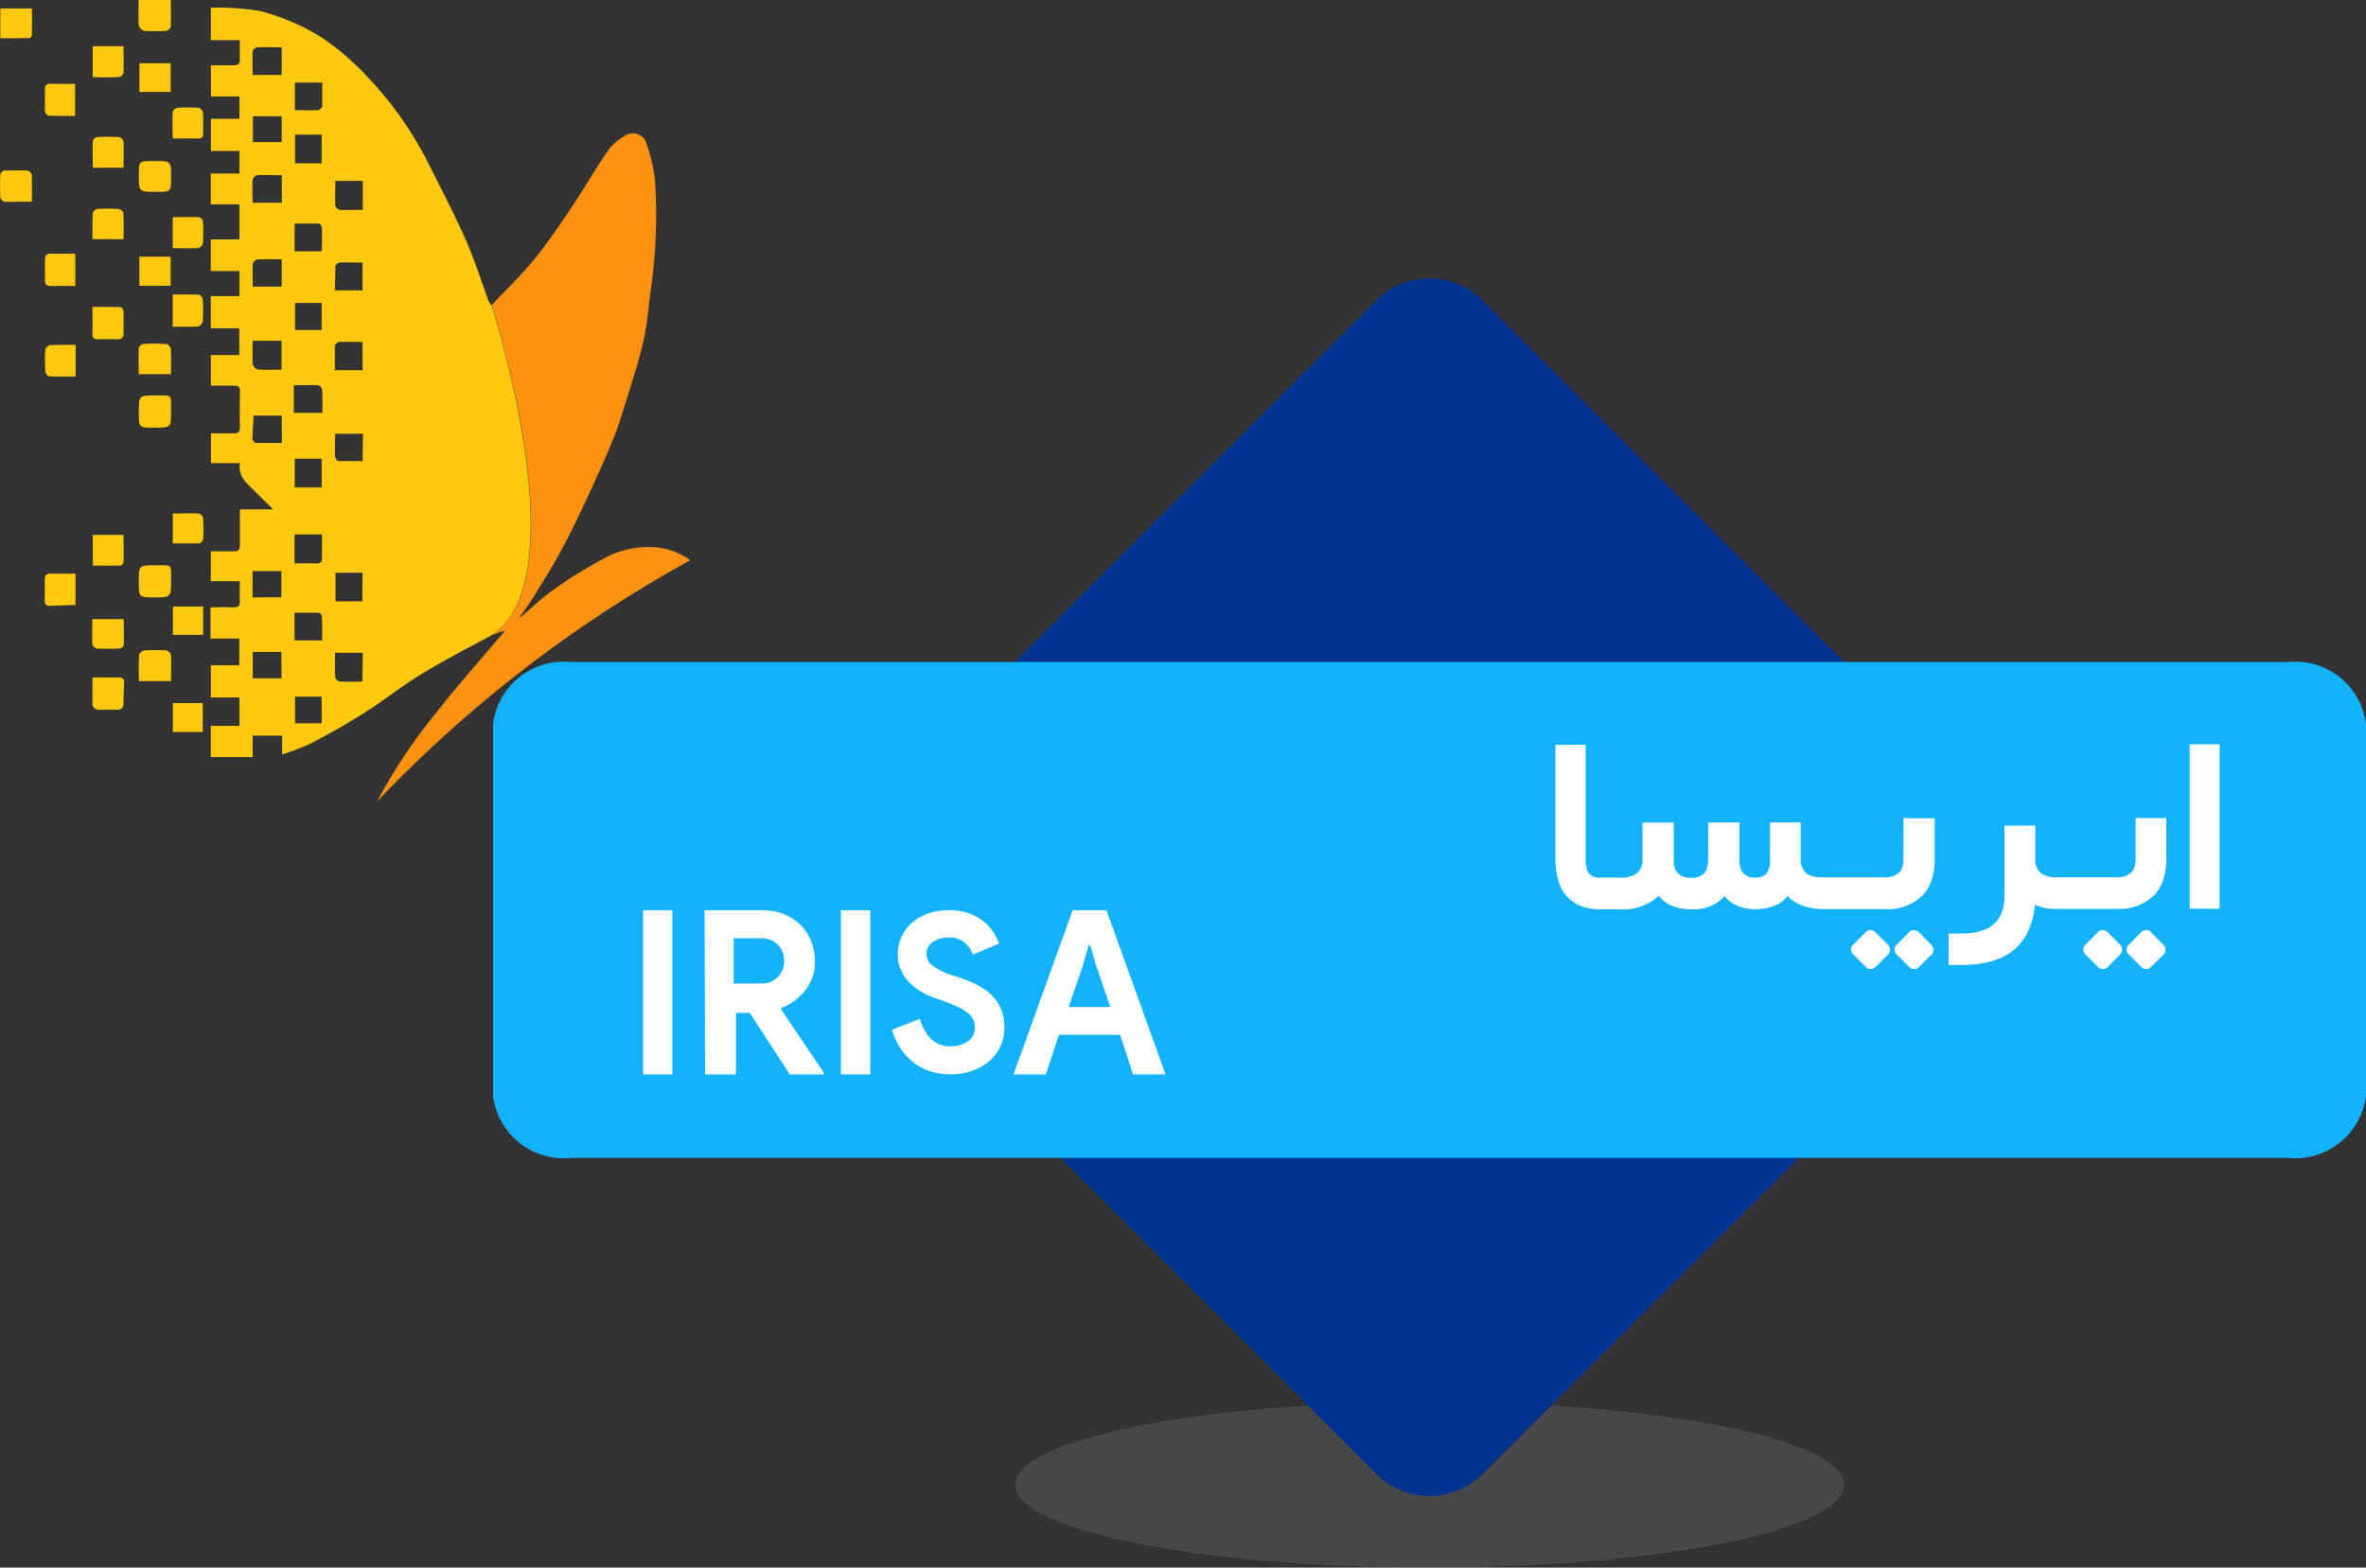 <svg xmlns="http://www.w3.org/2000/svg" xmlns:xlink="http://www.w3.org/1999/xlink" viewBox="0 0 978.3 648.25"><rect x="0" y="0" width="978.3" height="648.25" fill="#333333" stroke="none"/><defs><style>.cls-1{fill:none;}.cls-2,.cls-4{opacity:0.5;}.cls-3{clip-path:url(#clip-path);}.cls-4{fill:#818386;isolation:isolate;}.cls-5{fill:#00338f;}.cls-6{fill:#13b3fc;}.cls-7{fill:#fff;}.cls-8{fill:#ff9210;}.cls-9{fill:#ffc910;}</style><clipPath id="clip-path"><rect id="SVGID" class="cls-1" x="419.73" y="579.69" width="342.72" height="68.54"/></clipPath></defs><title>IrisaPlus</title><g id="Layer_2" data-name="Layer 2"><g id="Layer_1-2" data-name="Layer 1"><g id="Group_2445" data-name="Group 2445"><g id="Group_2442" data-name="Group 2442" class="cls-2"><g id="Group_2441" data-name="Group 2441"><g class="cls-3"><g id="Group_2440" data-name="Group 2440"><path id="Path_3122" data-name="Path 3122" class="cls-4" d="M762.45,614c0,18.93-76.73,34.28-171.35,34.28S419.75,632.9,419.75,614s76.72-34.28,171.35-34.28S762.45,595,762.45,614"/></g></g></g></g><path id="Path_3123" data-name="Path 3123" class="cls-5" d="M569,609.41,348.52,388.9a31.19,31.19,0,0,1,0-44.1h0L569,124.27a31.18,31.18,0,0,1,44.09,0l0,0,220.5,220.59a31.18,31.18,0,0,1,0,44.09l0,0L613.12,609.49a31.18,31.18,0,0,1-44.09,0h0"/><path id="Path_3124" data-name="Path 3124" class="cls-6" d="M946,478.83H236.13a29.51,29.51,0,0,1-32.27-25.62V299.4a29.52,29.52,0,0,1,32.27-25.64H946A29.52,29.52,0,0,1,978.3,299.4V453.21A29.52,29.52,0,0,1,946,478.83"/><g id="Group_2443" data-name="Group 2443"><path id="Path_3125" data-name="Path 3125" class="cls-7" d="M788.9,338.29h-1.84v16.79a11.77,11.77,0,0,1-.48,3.54,5.22,5.22,0,0,1-1.44,2.35,8.77,8.77,0,0,1-6.24,1.84H753.78a17.23,17.23,0,0,1-4.23-.44,6.52,6.52,0,0,1-2.82-1.4,7.52,7.52,0,0,1-2.16-6V340.08H731.86v15.13a9.35,9.35,0,0,1-1.46,6,4.35,4.35,0,0,1-1.84,1.29,8.25,8.25,0,0,1-2.79.42,6.39,6.39,0,0,1-5-1.84,8.92,8.92,0,0,1-1.55-5.89v-15.1H706.29v15.07a16.61,16.61,0,0,1-.19,2.54,7.71,7.71,0,0,1-.55,2,5.49,5.49,0,0,1-.92,1.45A6.92,6.92,0,0,1,699.3,363a7.41,7.41,0,0,1-5.54-1.85,5.71,5.71,0,0,1-1.27-2.36,12.67,12.67,0,0,1-.43-3.52V340.14H679.15v15.07a7.26,7.26,0,0,1-2.23,5.89,11.66,11.66,0,0,1-7.38,1.84h-7.93a7.47,7.47,0,0,1-2.66-.4,4.29,4.29,0,0,1-1.85-1.26,5.7,5.7,0,0,1-1.1-2.41,15.86,15.86,0,0,1-.35-3.69V308H643.14v47.14a28.09,28.09,0,0,0,2.06,11.31,15,15,0,0,0,6.18,7.08A19.67,19.67,0,0,0,661.53,376h8a21.47,21.47,0,0,0,16.29-5.54v-.09l.1.09a13.66,13.66,0,0,0,5.53,4.15,20.5,20.5,0,0,0,7.82,1.39A17,17,0,0,0,713,370.69l.1-.11.09.11a13.68,13.68,0,0,0,5.35,3.95,18.82,18.82,0,0,0,7.27,1.33,21.34,21.34,0,0,0,7.71-1.31,12.41,12.41,0,0,0,5.53-4.08h.1a15.34,15.34,0,0,0,2.91,2.36,17.93,17.93,0,0,0,3.54,1.68,23.35,23.35,0,0,0,4.12,1,32.84,32.84,0,0,0,4.65.33h24.77a21,21,0,0,0,15.48-5.33,16.58,16.58,0,0,0,4-6.52,27.23,27.23,0,0,0,1.33-8.87V338.39H789.12Z"/><path id="Path_3126" data-name="Path 3126" class="cls-7" d="M775.51,385.58a2.83,2.83,0,0,0-4-.21,2.61,2.61,0,0,0-.42.46l-4.57,4.58a2.76,2.76,0,0,0-.57,3.87,3.56,3.56,0,0,0,.42.45l4.87,4.92a2.85,2.85,0,0,0,4,.48,2.37,2.37,0,0,0,.47-.48l4.58-4.57a2.94,2.94,0,0,0,.59-4.11,3.27,3.27,0,0,0-.44-.47Z"/><path id="Path_3127" data-name="Path 3127" class="cls-7" d="M793.48,385.58a2.83,2.83,0,0,0-4-.21,2.61,2.61,0,0,0-.42.46l-4.57,4.63a2.78,2.78,0,0,0-.55,3.9,2.49,2.49,0,0,0,.34.38l4.93,4.93a2.84,2.84,0,0,0,4,.47,2.61,2.61,0,0,0,.47-.47l4.58-4.58a2.89,2.89,0,0,0,.64-4,3.08,3.08,0,0,0-.49-.53Z"/><path id="Path_3128" data-name="Path 3128" class="cls-7" d="M871.53,385.58a2.83,2.83,0,0,0-4-.21,3,3,0,0,0-.41.46l-4.58,4.58a2.77,2.77,0,0,0-.56,3.87,3.47,3.47,0,0,0,.41.45l4.87,4.92a2.85,2.85,0,0,0,4,.48,2.73,2.73,0,0,0,.48-.48l4.57-4.57a3,3,0,0,0,.56-4.14,2.85,2.85,0,0,0-.41-.44Z"/><path id="Path_3129" data-name="Path 3129" class="cls-7" d="M884.89,338.27h-1.84v16.79a11.73,11.73,0,0,1-.48,3.54,5.22,5.22,0,0,1-1.44,2.35,8.77,8.77,0,0,1-6.24,1.84H850.32a10.63,10.63,0,0,1-6.48-1.73,7.64,7.64,0,0,1-2.3-6.46V341.39l-12.71.09v28.89q0,15.75-17.75,15.68h-5.37v13h5.53q27.79,0,30.15-24.92a19.69,19.69,0,0,0,8.89,1.71h24.63a21,21,0,0,0,15.48-5.33,16.73,16.73,0,0,0,4-6.51,27.33,27.33,0,0,0,1.33-8.88V338.27H884.89Z"/><path id="Path_3130" data-name="Path 3130" class="cls-7" d="M889.45,385.58a2.83,2.83,0,0,0-4-.21,2.61,2.61,0,0,0-.42.46l-4.57,4.63a2.78,2.78,0,0,0-.55,3.9,2.49,2.49,0,0,0,.34.38l4.93,4.93a2.84,2.84,0,0,0,4,.47,2.1,2.1,0,0,0,.47-.47l4.58-4.58a2.89,2.89,0,0,0,.64-4,3.08,3.08,0,0,0-.49-.53Z"/><path id="Path_3131" data-name="Path 3131" class="cls-7" d="M915.74,307.78H905.39v68h12.36v-68Z"/></g><g id="Group_2444" data-name="Group 2444"><path id="Path_3132" data-name="Path 3132" class="cls-7" d="M265.89,376.43H278V444.3H265.89Z"/><path id="Path_3133" data-name="Path 3133" class="cls-7" d="M291.34,376.43h23.82a23.79,23.79,0,0,1,8.95,1.6,20.61,20.61,0,0,1,6.88,4.46,19.63,19.63,0,0,1,4.43,6.78,23.22,23.22,0,0,1,1.55,8.57,18.42,18.42,0,0,1-1.09,6.41,19.36,19.36,0,0,1-3,5.4,22.92,22.92,0,0,1-9.85,7.16v.66l17.53,26.07v.76h-14L310,418.84h-5.68V444.3H291.55Zm23.42,30.29a9.22,9.22,0,0,0,6.82-2.64,9,9,0,0,0,2.66-6.7,10.6,10.6,0,0,0-.59-3.48,8.9,8.9,0,0,0-1.85-3,8.78,8.78,0,0,0-2.93-2.12,9.61,9.61,0,0,0-4-.81H303.37v18.78Z"/><path id="Path_3134" data-name="Path 3134" class="cls-7" d="M347.7,376.43h12.13V444.3H347.7Z"/><path id="Path_3135" data-name="Path 3135" class="cls-7" d="M393.05,444.3a27.21,27.21,0,0,1-8-1.18,23.07,23.07,0,0,1-7-3.55,24.25,24.25,0,0,1-5.53-5.77,27.82,27.82,0,0,1-3.69-7.95l11.55-4.54a17.58,17.58,0,0,0,4.44,8.13,11.2,11.2,0,0,0,8.36,3.23,13.51,13.51,0,0,0,3.69-.49,11.14,11.14,0,0,0,3.17-1.46,7.11,7.11,0,0,0,2.24-2.42,6.87,6.87,0,0,0,.81-3.36,8.11,8.11,0,0,0-.65-3.26A7.61,7.61,0,0,0,400.3,419a18.92,18.92,0,0,0-3.91-2.46,60.63,60.63,0,0,0-6-2.45l-4-1.46a29.38,29.38,0,0,1-5.31-2.45,23.38,23.38,0,0,1-4.88-3.69,18.53,18.53,0,0,1-3.59-5.13,15.08,15.08,0,0,1-1.4-6.68,17.07,17.07,0,0,1,1.49-7.14,17.51,17.51,0,0,1,4.28-5.81,20,20,0,0,1,6.64-3.91,24.9,24.9,0,0,1,8.6-1.4,24.55,24.55,0,0,1,8.5,1.33,20.85,20.85,0,0,1,6.09,3.36,18.63,18.63,0,0,1,4,4.5,21.62,21.62,0,0,1,2.27,4.63l-10.81,4.54a11.57,11.57,0,0,0-3.32-4.91,9.46,9.46,0,0,0-6.59-2.18,11.19,11.19,0,0,0-6.64,1.85,5.7,5.7,0,0,0-2.64,4.87,6.14,6.14,0,0,0,2.55,4.94,27.82,27.82,0,0,0,8.1,3.95l4.09,1.36a47.3,47.3,0,0,1,7.14,3.14,22.59,22.59,0,0,1,5.54,4.22,17.19,17.19,0,0,1,3.54,5.54,19.79,19.79,0,0,1,1.24,7.23,17.86,17.86,0,0,1-2.05,8.78,18.76,18.76,0,0,1-5.22,6.05,22.84,22.84,0,0,1-7.18,3.55A27.57,27.57,0,0,1,393.05,444.3Z"/><path id="Path_3136" data-name="Path 3136" class="cls-7" d="M443.51,376.43h14l24.41,67.87H468.52l-5.4-16.37H437.84l-5.4,16.37H419.08Zm15.59,40-5.87-17.12L450.85,391h-.74l-2.38,8.32-5.86,17.12Z"/></g></g><g id="Group_2446" data-name="Group 2446"><path id="Path_3137" data-name="Path 3137" class="cls-8" d="M269.26,226.25a37.08,37.08,0,0,0-18.67,4.25A187.05,187.05,0,0,0,228.69,244c-4.79,3.32-9,7.49-13.46,11.28h-.39c1.68-2.4,3.48-4.73,5-7.22,3.94-6.4,8-12.75,11.58-19.33,3.78-6.92,7.27-14,10.59-21.16,4.15-8.91,8.21-17.88,11.94-27,2.19-5.39,3.69-11.07,5.53-16.61,2.18-7.12,4.47-14.24,6.26-21.47a130.3,130.3,0,0,0,2.43-15.22c1.05-8.49,2.27-17,2.75-25.48a218.23,218.23,0,0,0,0-25.83,60.48,60.48,0,0,0-3.41-15.84A5.9,5.9,0,0,0,258,56.42,20.48,20.48,0,0,0,250.89,63c-4.89,7.14-9.23,14.76-14,21.9C231.85,92.43,226.79,100,221.09,107c-5.42,6.68-11.7,12.68-17.76,19.15,0,0,37.13,114.7-.89,136.93a43.93,43.93,0,0,1,6.4-2.29c-9.81,11.64-19.68,22.64-28.72,34.26a222,222,0,0,0-24.19,36.36A533.79,533.79,0,0,1,285.4,231.68,28.17,28.17,0,0,0,269.26,226.25Z"/><path id="Path_3138" data-name="Path 3138" class="cls-9" d="M203.2,126.13a9.81,9.81,0,0,1-1.15-1.58c-3.1-8.38-5.75-16.94-9.35-25.09-4.63-10.5-9.93-20.72-15.13-31a147.3,147.3,0,0,0-25.14-36.14A111.27,111.27,0,0,0,133.61,15.9,90.4,90.4,0,0,0,107.78,4.63,102.16,102.16,0,0,0,87.19,3.19V16.6h12c0,2.73-.13,5.24,0,7.72.14,2.12-.82,2.71-2.72,2.67H87.23V39.9H99v9.23H87.21v13.3H99v9.34H87.16V84.49H99V99H87.16v13.08H99v10.38H87.16v13.3H98.94v11.07H87.19v12.64h9.47c1.84,0,2.62.46,2.56,2.45-.11,4.93-.11,9.87,0,14.76,0,1.85-.7,2.57-2.55,2.51H87.23V191.5h12c-.85,4.94,2.14,7.78,5.09,10.64s5.54,5.54,8.67,8.52H99.2v14.76c0,1.85-.62,2.62-2.51,2.57H87.17v12.34h12c0,2.84-.15,5.35,0,7.86s-.69,3.08-3,2.95c-3-.17-6.09,0-9.12,0v12.91H98.93v11.07H87.19v13.31H99v11.73H87.16v12.91h17.32V304.2h12.19V312a100.79,100.79,0,0,0,11.66-4.47c7.66-4,15.26-8.24,22.57-12.91,8-5.06,15.4-11.07,23.46-15.92,9.08-5.54,18.56-10.44,27.93-15.5C240.33,240.9,203.2,126.13,203.2,126.13ZM104.5,21c0-.54,1.27-1.39,2-1.42,3.25-.15,6.51,0,10,0V31h-12C104.4,27.73,104.31,24.39,104.5,21Zm12,27.1V58.74H104.57V48.08Zm-12,26.19a2.66,2.66,0,0,1,1.85-1.84c3.33-.19,6.71,0,10.2,0v11.4H104.44c0-3.3-.16-6.4,0-9.46Zm12,32.84v11.4h-12c0-3.24-.12-6.32,0-9.39a2.66,2.66,0,0,1,1.84-1.84c3.36-.17,6.72-.08,10.22-.08Zm-12.06,33.76h12v12c-3.27,0-6.61.13-9.91-.09a3,3,0,0,1-2-2.09c-.22-3.06-.09-6.23-.09-9.76Zm0,106.17V236.16h11.92V247Zm12,33.43H104.5V269.59h11.84Zm.13-97.33H105.79c-.5,0-1-.83-1.44-1.35-.15-.16,0-.55,0-.85.16-3,.32-6.05.5-9.09h11.66Zm5.37-149h11.31V44a2.42,2.42,0,0,1-1.85,1.55c-3.06.17-6.14,0-9.46,0Zm11.07,21.51V67.54H122V55.66ZM121.84,92.45h10c.46,0,1.23,1.1,1.25,1.73.13,3.17,0,6.35,0,9.74H121.76ZM133,125.28v11.18H122V125.28Zm0,173.81H122v-11H133Zm.13-34.28H121.78V253.37h10a2,2,0,0,1,1.31,1.46c.19,3.41.13,6.68.13,10.09Zm0-43.83v9.74c0,1.4-.39,2.32-2.13,2.27-3-.11-5.94,0-9.22,0V221Zm-11.26-19.39v-11.9H133v11.9Zm11.33-30.87H121.47v-11.4c3.8,0,6.95-.09,10.09,0a2.44,2.44,0,0,1,1.62,1.85c.23,3.23.13,6.34.13,9.68Zm5.33-95.93h11.48v12c-3.4,0-6.46.11-9.52,0a2.61,2.61,0,0,1-1.85-1.72c-.15-3.22,0-6.65,0-10.2Zm0,35.51a2.61,2.61,0,0,1,1.85-1.71c3.06-.19,6.16,0,9.53,0v11.49H138.44c.19-3.36.09-6.53.28-9.68Zm11.31,171.57c-3.19,0-6.25.12-9.22,0a2.7,2.7,0,0,1-2-1.71c-.2-3.34-.09-6.7-.09-10.24H150Zm0-33.2H138.72V236.82h11.16Zm.09-58H140c-.53,0-1.4-1.2-1.44-1.84-.14-3.07,0-6.15,0-9.45h11.52Zm0-37.58H138.46V143.05a2.38,2.38,0,0,1,1.64-1.64c3.23-.17,6.46,0,9.78,0Z"/><path id="Path_3139" data-name="Path 3139" class="cls-9" d="M64.24,233.74c-6.84,0-6.84,0-6.84,6.87,0,6.45,0,6.45,6.55,6.45s6.81,0,6.79-6.82C70.7,233.08,71.53,233.74,64.24,233.74Z"/><path id="Path_3140" data-name="Path 3140" class="cls-9" d="M64.26,163.53c-6.86,0-6.86,0-6.86,6.92,0,6.4,0,6.4,6.4,6.4,6.93,0,6.93,0,6.93-6.79C70.72,162.72,71.4,163.55,64.26,163.53Z"/><path id="Path_3141" data-name="Path 3141" class="cls-9" d="M68.82,269a64.62,64.62,0,0,0-9.23,0,2.92,2.92,0,0,0-2.08,1.84c-.22,3.54-.09,7.1-.09,10.81H70.74c0-3.69.09-7.25,0-10.79A2.74,2.74,0,0,0,68.82,269Z"/><path id="Path_3142" data-name="Path 3142" class="cls-9" d="M49.11,280.16H38.25c0,4-.09,7.77,0,11.49a2.64,2.64,0,0,0,1.84,1.74c2.79.2,5.54,0,8.38.11,1.84,0,2.56-.83,2.6-2.57,0-2.78.11-5.53.24-8.35C51.51,280.94,50.9,280.12,49.11,280.16Z"/><path id="Path_3143" data-name="Path 3143" class="cls-9" d="M59.54,12.75a64.48,64.48,0,0,0,9.22,0,2.59,2.59,0,0,0,1.85-1.68c.16-3.69,0-7.27,0-11.07H57.29c0,3.69-.15,7.05.09,10.4A3.21,3.21,0,0,0,59.54,12.75Z"/><path id="Path_3144" data-name="Path 3144" class="cls-9" d="M11.61,70.58c-3.36-.16-6.73-.16-10.09,0C1,70.58.15,71.69.11,72.32,0,75.39,0,78.47.11,81.54a2.61,2.61,0,0,0,1.57,1.85c3.69.16,7.49,0,11.53,0V72.45A2.78,2.78,0,0,0,11.61,70.58Z"/><path id="Path_3145" data-name="Path 3145" class="cls-9" d="M64.63,79.35c6.11,0,6.11,0,6.11-6.11,0-6.66,0-6.66-6.7-6.64h-.87c-5.75,0-5.75,0-5.75,5.77C57.4,79.35,57.4,79.35,64.63,79.35Z"/><path id="Path_3146" data-name="Path 3146" class="cls-9" d="M40.74,140.3c2.6-.11,5.2-.09,7.78,0,1.85,0,2.6-.74,2.57-2.54v-8.38c0-1.66-.5-2.49-2.31-2.45H38.23c0,3.83.09,7.38,0,10.9C38.14,139.8,38.91,140.38,40.74,140.3Z"/><path id="Path_3147" data-name="Path 3147" class="cls-9" d="M20.81,34.65c-1.68,0-2.23.77-2.23,2.23v8.94c0,.74.87,2,1.39,2,3.69.19,7.38.1,11.06.1V34.66C27.53,34.68,24.17,34.74,20.81,34.65Z"/><path id="Path_3148" data-name="Path 3148" class="cls-9" d="M21,118.26c3.29-.1,6.55,0,10.13,0V104.9H20.81c-1.71,0-2.19.92-2.21,2.29v9C18.62,117.65,19.36,118.31,21,118.26Z"/><path id="Path_3149" data-name="Path 3149" class="cls-9" d="M82,135a2.93,2.93,0,0,0,1.84-2.1,70.34,70.34,0,0,0,0-8.95c0-.74-.87-2-1.36-2.05-3.69-.18-7.38-.09-11.07-.09v13.3C75.13,135.06,78.58,135.17,82,135Z"/><path id="Path_3150" data-name="Path 3150" class="cls-9" d="M70.62,144.08a2.68,2.68,0,0,0-1.84-1.84,80.24,80.24,0,0,0-9.56,0,2.49,2.49,0,0,0-1.84,1.7c-.17,3.54,0,7.08,0,10.77H70.7C70.72,151,70.83,147.53,70.62,144.08Z"/><path id="Path_3151" data-name="Path 3151" class="cls-9" d="M20.94,237.19c-1.84,0-2.4.83-2.43,2.4v8.69c0,1.57.51,2.36,2.17,2.27,3.51-.17,7-.3,10.54-.42V237.21C27.44,237.23,24.23,237.3,20.94,237.19Z"/><path id="Path_3152" data-name="Path 3152" class="cls-9" d="M20.74,142.72a2.9,2.9,0,0,0-2,1.84,67.13,67.13,0,0,0,0,9c0,.74.91,2,1.44,2.05,3.69.18,7.38.09,11.07.09V142.59C27.47,142.59,24.1,142.59,20.74,142.72Z"/><path id="Path_3153" data-name="Path 3153" class="cls-9" d="M12.09,15.74c.4,0,1.1-.83,1.12-1.31.09-3.69,0-7.27,0-10.94H.13V15.77C4.12,15.79,8,15.85,12.09,15.74Z"/><path id="Path_3154" data-name="Path 3154" class="cls-9" d="M49.22,31.84a2.48,2.48,0,0,0,1.85-1.68c.16-3.69,0-7.27,0-11.07H38.34V31.88C42.12,32,45.68,32.05,49.22,31.84Z"/><path id="Path_3155" data-name="Path 3155" class="cls-9" d="M38.4,233.89H49.61c.52,0,1.44-.74,1.46-1.14.11-3.88,0-7.75,0-11.57H38.34Z"/><path id="Path_3156" data-name="Path 3156" class="cls-9" d="M57.64,118.16H70.55v-12H57.64Z"/><path id="Path_3157" data-name="Path 3157" class="cls-9" d="M70.59,26.16H57.67V38H70.59Z"/><path id="Path_3158" data-name="Path 3158" class="cls-9" d="M51.07,69.33c0-3.69.09-7.29,0-10.79a2.71,2.71,0,0,0-1.85-1.85,74.4,74.4,0,0,0-9,0,2.48,2.48,0,0,0-1.85,1.61c-.16,3.69,0,7.27,0,11.07Z"/><path id="Path_3159" data-name="Path 3159" class="cls-9" d="M51.09,98.92c0-3.69.09-7.25-.09-10.77,0-.63-1.26-1.66-2-1.72a62.72,62.72,0,0,0-8.67,0,2.62,2.62,0,0,0-2,1.7c-.18,3.54-.09,7.08-.09,10.77Z"/><path id="Path_3160" data-name="Path 3160" class="cls-9" d="M81.84,57.3c1.46,0,2.16-.46,2.16-1.94,0-3,.11-6-.09-8.94a2.69,2.69,0,0,0-1.85-1.85,65.71,65.71,0,0,0-8.65,0,2.69,2.69,0,0,0-2,1.68c-.19,3.52,0,7.09,0,11C75.13,57.28,78.48,57.23,81.84,57.3Z"/><path id="Path_3161" data-name="Path 3161" class="cls-9" d="M82.34,89.81c-3.69-.15-7.23,0-10.9,0v12.8c3.69,0,7,.11,10.38,0a2.89,2.89,0,0,0,2.07-1.84,74.8,74.8,0,0,0,0-9.23A2.23,2.23,0,0,0,82.34,89.81Z"/><path id="Path_3162" data-name="Path 3162" class="cls-9" d="M40,268.17a94.47,94.47,0,0,0,9.52,0,2.18,2.18,0,0,0,1.64-1.4c.15-3.53,0-7.07,0-10.74h-13c0,3.69-.09,7.05,0,10.41A2.57,2.57,0,0,0,40,268.17Z"/><path id="Path_3163" data-name="Path 3163" class="cls-9" d="M82.17,212.36c-3.52-.18-7.06,0-10.71,0v12.36h10.9A2.39,2.39,0,0,0,84,223a65.71,65.71,0,0,0,0-8.65A2.62,2.62,0,0,0,82.17,212.36Z"/><path id="Path_3164" data-name="Path 3164" class="cls-9" d="M71.49,262.52H84V250.81H71.49Z"/><path id="Path_3165" data-name="Path 3165" class="cls-9" d="M71.47,302.69H83.83V290.77H71.47Z"/></g></g></g></svg>